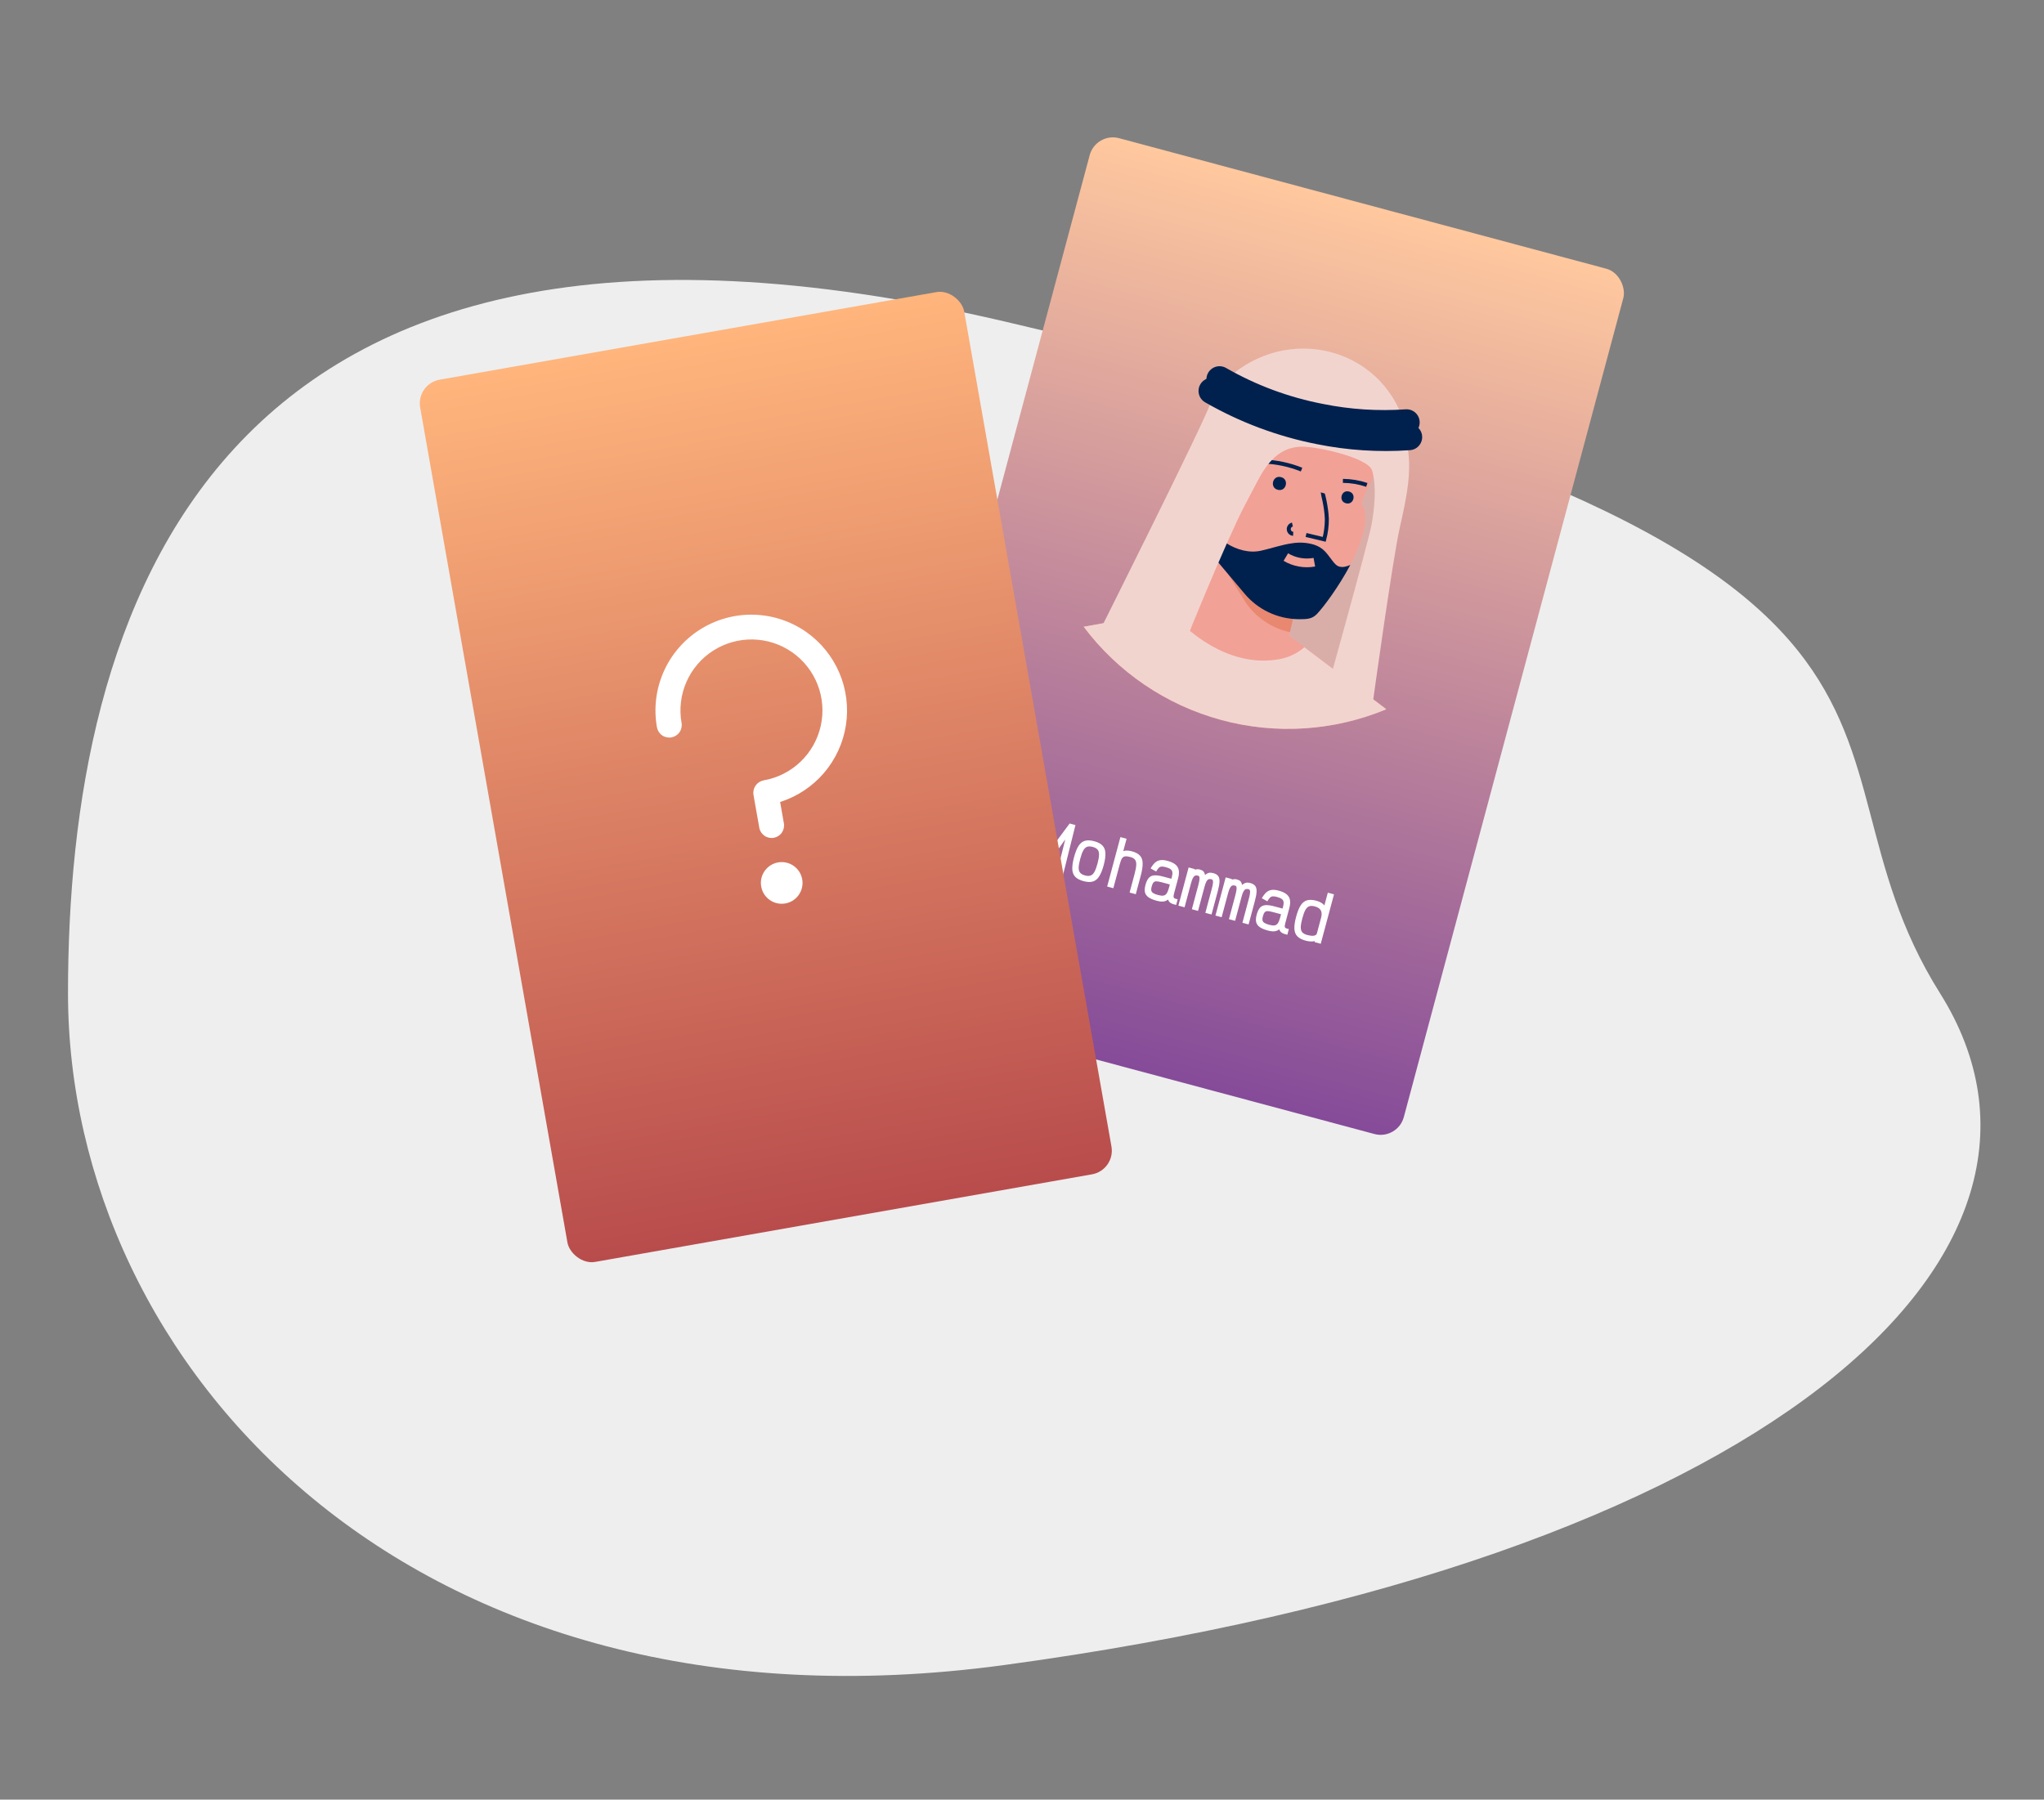 <svg width="511" height="450" viewBox="0 0 511 450" fill="none" xmlns="http://www.w3.org/2000/svg">
<rect x="0" y="0" width="511" height="450" fill="#808080" stroke="none"/>
<path d="M485 248.35C525.75 313.193 442.5 390.4 251 416.35C102.25 436.506 17 341.134 17 248.35C17 155.566 50.251 33.506 251 80.35C508.75 140.494 444.25 183.506 485 248.35Z" fill="#EEEEEE"/>
<rect x="273.976" y="33" width="138.108" height="224" rx="6" transform="rotate(15 273.976 33)" fill="url(#paint0_linear_5_182)"/>
<path d="M338.314 173.172C343.57 150.88 348.849 127.458 342.794 105.369C341.306 99.951 338.273 93.958 332.736 93.016C326.263 91.912 321.201 98.257 317.735 103.831C312.589 112.092 307.434 120.358 302.699 128.866C299.275 135.022 291.663 145.114 292.334 152.617C293.533 165.963 327.736 170.732 338.314 173.172Z" fill="#DAAEA8"/>
<path d="M299.396 127.411C302.537 128.252 305.765 126.389 306.606 123.248C307.448 120.108 305.584 116.88 302.444 116.038C299.303 115.197 296.075 117.061 295.234 120.201C294.392 123.341 296.256 126.569 299.396 127.411Z" fill="#F2A196"/>
<path d="M301.539 127.214C304.495 128.006 307.533 126.252 308.325 123.297C309.117 120.341 307.363 117.303 304.407 116.511C301.451 115.719 298.413 117.473 297.621 120.429C296.829 123.384 298.583 126.422 301.539 127.214Z" fill="#E88870"/>
<path d="M346.581 177.345C333.47 182.802 318.914 183.736 305.212 179.999C291.511 176.263 279.444 168.07 270.917 156.712L289.237 153.444C290.11 153.287 290.969 153.059 291.804 152.762L292.245 152.601L292.56 152.47C294.694 151.589 296.614 150.258 298.187 148.568C300.202 146.401 301.391 143.73 302.173 140.892C302.43 139.932 302.667 138.967 302.894 137.999C303.121 137.031 303.341 136.075 303.588 135.116C303.858 134.053 304.131 132.99 304.407 131.926L304.937 132.409L304.977 132.445L306.476 133.81L307.245 134.164L316.15 138.231L319.678 139.85L326.084 142.793L323.531 153.581L322.469 158.064L322.292 158.82L322.262 158.93L325.868 161.66L326.092 161.831L346.581 177.345Z" fill="#F2A196"/>
<path d="M303.097 137.243L311.326 150.497C313.913 154.379 317.915 157.097 322.478 158.07L323.54 153.587L326.093 142.799L319.687 139.856C318.659 140.026 317.631 140.195 316.618 140.31C313.586 140.656 310.596 139.414 308.238 137.577C306.492 136.168 305.147 134.324 304.339 132.231L303.097 137.243Z" fill="#E88870"/>
<path d="M346.581 177.345C333.47 182.802 318.914 183.736 305.212 179.999C291.511 176.263 279.444 168.07 270.917 156.712L289.237 153.444C290.11 153.287 290.969 153.059 291.804 152.762L292.245 152.601C298.905 160.34 308.861 166.611 319.422 164.902C321.89 164.539 324.202 163.478 326.088 161.845L346.581 177.345Z" fill="#F2D4CF"/>
<path d="M340.509 134.276C339.771 136.699 338.783 139.039 337.562 141.258C334.741 146.597 330.979 151.658 329.269 153.477C327.992 154.833 326.672 154.835 324.584 154.827C321.999 154.797 319.452 154.206 317.118 153.093C314.785 151.981 312.721 150.374 311.07 148.385L300.988 136.388C301.226 134.659 301.358 132.826 301.47 130.949C301.797 125.491 301.919 119.655 303.622 114.892C304.128 113.541 305.113 112.423 306.389 111.75C309.852 109.757 315.422 109.815 318.884 109.764C324.111 109.684 329.345 110.165 334.56 109.824C338.401 109.577 342.663 108.815 345.592 106.115C345.592 106.115 345.087 109.844 344.97 110.695C344.736 112.453 344.374 113.937 344.152 115.674C343.887 117.57 343.32 119.411 342.475 121.129C341.895 122.318 341.262 123.489 340.723 124.7C340.204 125.859 340.519 125.954 340.934 126.961C341.811 129.042 341.085 132.218 340.509 134.276Z" fill="#F2A196"/>
<path d="M320.286 119.317C322.336 119.827 321.578 122.965 319.522 122.489L319.428 122.464C317.379 121.951 318.134 118.812 320.193 119.289L320.287 119.314L320.286 119.317Z" fill="#00214E"/>
<path d="M337.272 122.915C339.174 123.389 338.472 126.302 336.562 125.858L336.479 125.836C334.577 125.358 335.279 122.445 337.189 122.889L337.273 122.912L337.272 122.915Z" fill="#00214E"/>
<path d="M330.675 123.252C330.657 123.319 331.592 126.519 331.711 129.767C331.715 131.487 331.497 133.2 331.063 134.863L326.512 133.77" stroke="#00214E" stroke-miterlimit="10"/>
<path d="M337.576 141.262C334.754 146.6 330.993 151.662 329.283 153.48C328.005 154.837 326.685 154.838 324.597 154.831C322.013 154.801 319.465 154.209 317.132 153.097C314.798 151.984 312.735 150.378 311.084 148.389L301.002 136.391C301.279 134.365 301.024 132.293 301.076 130.241C301.107 129.31 301.166 128.351 301.605 127.515C301.55 127.997 301.645 128.485 301.877 128.911C302.944 131.455 304.215 134.341 306.648 135.868C309.184 137.458 312.293 138.363 315.271 137.698C317.864 137.12 320.495 136.183 323.143 135.828C324.909 135.552 326.714 135.668 328.429 136.169C330.859 136.935 331.65 138.305 333.104 140.211C333.578 140.836 334.12 141.501 334.886 141.692C335.758 141.918 336.713 141.644 337.576 141.262Z" fill="#00214E"/>
<path d="M321.458 139.295C323.6 140.573 326.134 141.03 328.588 140.581" stroke="#F2A196" stroke-width="2.184" stroke-miterlimit="10"/>
<path d="M315.858 115.413C319.129 115.519 322.357 116.201 325.392 117.427" stroke="#00214E" stroke-miterlimit="10"/>
<path d="M335.727 120.239C337.759 120.256 339.776 120.597 341.702 121.248" stroke="#00214E" stroke-miterlimit="10"/>
<path d="M323.103 131.16C322.828 131.225 322.585 131.386 322.419 131.614C322.252 131.843 322.174 132.124 322.198 132.406C322.221 132.687 322.346 132.951 322.548 133.149C322.75 133.346 323.016 133.465 323.298 133.482" stroke="#00214E" stroke-miterlimit="10"/>
<path d="M301.149 130.892L301.49 130.955L301.65 131.27L301.253 136.096L301.075 136.117L300.915 135.726L301.149 130.892Z" fill="#00214E"/>
<path d="M311.084 126.567C307.228 133.8 294.391 164.354 292.048 172.187C292.739 169.862 275.326 161.572 274.378 158.848C274.378 158.848 300.817 106.106 302.522 101.056C302.662 100.642 304.735 96.809 305.588 95.916C319.881 81.197 343.546 85.774 350.536 104.17C350.677 104.542 350.595 106.975 350.721 107.35C351.09 108.445 351.296 109.497 351.583 110.567C353.344 117.133 351.431 125.314 349.952 131.905C348.099 140.16 343.191 175.788 343.191 175.788C343.191 175.788 330.883 176.075 330.784 176.07C330.784 176.07 342.108 135.518 342.885 131.227C343.626 127.123 344.207 121.704 343.026 117.642C342.091 114.444 328.945 111.499 325.079 111.693C319.799 111.956 316.784 115.651 314.281 120.483C313.225 122.523 312.159 124.551 311.084 126.567Z" fill="#F2D4CF"/>
<path d="M304.881 94.848C312.734 99.357 321.282 102.528 330.175 104.232C337.237 105.654 344.458 106.12 351.644 105.618" stroke="#00214E" stroke-width="6.551" stroke-miterlimit="10" stroke-linecap="round"/>
<path d="M302.907 97.757C311.28 102.575 320.387 105.985 329.866 107.849C337.234 109.338 344.769 109.826 352.267 109.298" stroke="#00214E" stroke-width="6.551" stroke-miterlimit="10" stroke-linecap="round"/>
<path d="M257.576 216.532L261.106 204.226L262.558 204.615L263.345 211.385L267.411 205.915L268.864 206.305L265.767 218.726L264.222 218.312L266.312 209.894L263.326 214.113L261.997 213.757L261.521 208.611L259.122 216.946L257.576 216.532ZM270.881 220.328C269.953 220.08 269.261 219.718 268.803 219.242C268.356 218.768 268.112 218.134 268.071 217.339C268.043 216.537 268.189 215.538 268.509 214.343C268.832 213.137 269.205 212.199 269.628 211.528C270.061 210.86 270.589 210.433 271.213 210.247C271.848 210.064 272.629 210.096 273.556 210.345C274.483 210.593 275.17 210.954 275.618 211.427C276.076 211.903 276.32 212.537 276.35 213.33C276.391 214.125 276.25 215.125 275.927 216.33C275.607 217.526 275.229 218.462 274.793 219.141C274.371 219.811 273.842 220.239 273.208 220.422C272.584 220.608 271.808 220.577 270.881 220.328ZM271.262 218.907C271.818 219.056 272.28 219.063 272.647 218.93C273.024 218.799 273.344 218.493 273.605 218.011C273.88 217.521 274.139 216.823 274.382 215.916C274.628 214.999 274.753 214.265 274.757 213.714C274.771 213.166 274.648 212.741 274.386 212.439C274.135 212.14 273.731 211.916 273.175 211.766C272.618 211.617 272.152 211.608 271.774 211.739C271.407 211.873 271.088 212.179 270.816 212.658C270.554 213.14 270.3 213.84 270.055 214.757C269.812 215.663 269.682 216.396 269.664 216.955C269.66 217.506 269.784 217.931 270.035 218.23C270.296 218.532 270.705 218.757 271.262 218.907ZM276.79 221.68L280.103 209.316L281.648 209.73L280.82 212.821C281.104 212.709 281.426 212.663 281.785 212.682C282.147 212.691 282.544 212.753 282.977 212.869C283.874 213.109 284.54 213.465 284.977 213.935C285.417 214.395 285.645 215.03 285.66 215.841C285.687 216.643 285.532 217.678 285.192 218.945L283.946 223.597L282.4 223.183L283.647 218.531C283.906 217.563 284.046 216.794 284.066 216.225C284.086 215.656 283.974 215.229 283.73 214.943C283.5 214.649 283.122 214.432 282.596 214.291C282.05 214.145 281.611 214.093 281.279 214.137C280.96 214.173 280.7 214.341 280.498 214.64C280.307 214.942 280.126 215.412 279.955 216.051L278.335 222.094L276.79 221.68ZM289.167 225.228C288.281 224.991 287.601 224.704 287.128 224.367C286.655 224.031 286.358 223.614 286.237 223.118C286.127 222.625 286.168 222.017 286.361 221.296C286.577 220.492 286.857 219.899 287.202 219.517C287.561 219.127 288.026 218.915 288.599 218.881C289.171 218.846 289.9 218.948 290.786 219.185L292.842 219.736L292.974 219.242C293.101 218.768 293.139 218.38 293.087 218.079C293.048 217.771 292.895 217.52 292.626 217.326C292.368 217.136 291.966 216.967 291.42 216.821C290.987 216.705 290.635 216.66 290.363 216.687C290.104 216.706 289.875 216.816 289.678 217.017C289.48 217.218 289.267 217.519 289.038 217.922L287.653 217.153C288.008 216.531 288.375 216.049 288.753 215.709C289.131 215.368 289.568 215.16 290.064 215.083C290.559 215.006 291.152 215.059 291.842 215.244C292.739 215.485 293.416 215.799 293.876 216.187C294.335 216.575 294.609 217.057 294.697 217.633C294.789 218.198 294.73 218.873 294.52 219.656L293.522 223.38C293.42 223.762 293.376 224.048 293.391 224.24C293.409 224.421 293.499 224.556 293.663 224.644C293.83 224.722 294.081 224.795 294.417 224.862L294.036 226.284C293.44 226.158 292.977 225.99 292.647 225.78C292.327 225.572 292.121 225.291 292.029 224.935C291.78 225.122 291.511 225.26 291.222 225.348C290.946 225.429 290.641 225.457 290.305 225.434C289.969 225.41 289.59 225.341 289.167 225.228ZM289.548 223.806C290.094 223.953 290.529 223.998 290.854 223.941C291.188 223.887 291.457 223.71 291.658 223.411C291.873 223.104 292.059 222.657 292.216 222.07L292.461 221.158L290.405 220.607C289.859 220.461 289.427 220.384 289.109 220.376C288.791 220.368 288.543 220.467 288.367 220.674C288.193 220.87 288.039 221.216 287.907 221.71C287.802 222.102 287.776 222.426 287.828 222.683C287.881 222.94 288.044 223.155 288.318 223.328C288.592 223.501 289.002 223.66 289.548 223.806ZM294.597 226.451L297.157 216.9L298.702 217.314L298.661 217.469C298.933 217.398 299.159 217.36 299.338 217.352C299.519 217.335 299.718 217.355 299.935 217.413C300.357 217.526 300.658 217.678 300.839 217.87C301.03 218.065 301.169 218.368 301.258 218.778C301.623 218.489 301.952 218.312 302.245 218.247C302.539 218.182 302.892 218.205 303.304 218.316C303.86 218.465 304.266 218.7 304.522 219.023C304.778 219.346 304.897 219.808 304.879 220.411C304.864 221.003 304.727 221.783 304.467 222.752L302.881 228.671L301.336 228.257L302.922 222.338C303.076 221.761 303.177 221.302 303.224 220.961C303.274 220.61 303.272 220.35 303.218 220.181C303.164 220.012 303.054 219.905 302.89 219.861C302.591 219.781 302.336 219.784 302.125 219.871C301.924 219.961 301.745 220.156 301.587 220.456C301.429 220.756 301.277 221.179 301.131 221.725L299.512 227.768L297.966 227.354L299.528 221.528C299.688 220.93 299.794 220.451 299.847 220.089C299.899 219.728 299.899 219.463 299.845 219.294C299.793 219.114 299.685 219.002 299.52 218.958C299.222 218.878 298.967 218.882 298.756 218.969C298.555 219.058 298.376 219.253 298.218 219.553C298.06 219.853 297.908 220.277 297.762 220.823L296.143 226.865L294.597 226.451ZM303.864 228.934L306.423 219.383L307.969 219.797L307.927 219.952C308.2 219.882 308.426 219.843 308.605 219.835C308.786 219.818 308.985 219.838 309.201 219.896C309.624 220.009 309.925 220.162 310.106 220.353C310.297 220.548 310.436 220.851 310.525 221.261C310.89 220.972 311.219 220.795 311.512 220.73C311.806 220.665 312.158 220.688 312.571 220.799C313.127 220.948 313.533 221.183 313.789 221.506C314.045 221.829 314.164 222.291 314.146 222.894C314.131 223.486 313.993 224.266 313.734 225.235L312.148 231.154L310.602 230.74L312.188 224.821C312.343 224.244 312.444 223.785 312.491 223.444C312.541 223.093 312.539 222.833 312.485 222.664C312.431 222.495 312.321 222.388 312.156 222.344C311.858 222.264 311.603 222.267 311.392 222.354C311.191 222.444 311.012 222.639 310.854 222.939C310.696 223.239 310.544 223.662 310.398 224.208L308.779 230.251L307.233 229.837L308.795 224.011C308.955 223.413 309.061 222.934 309.114 222.572C309.166 222.211 309.166 221.946 309.112 221.777C309.06 221.597 308.952 221.485 308.787 221.441C308.488 221.361 308.234 221.365 308.023 221.452C307.822 221.541 307.643 221.736 307.485 222.036C307.327 222.337 307.175 222.76 307.029 223.306L305.41 229.349L303.864 228.934ZM316.968 232.677C316.082 232.44 315.402 232.153 314.929 231.816C314.456 231.48 314.159 231.063 314.038 230.567C313.927 230.074 313.969 229.466 314.162 228.745C314.377 227.942 314.657 227.349 315.003 226.966C315.361 226.576 315.827 226.364 316.399 226.33C316.972 226.296 317.701 226.397 318.587 226.635L320.642 227.185L320.775 226.691C320.902 226.217 320.939 225.829 320.888 225.528C320.849 225.22 320.695 224.969 320.427 224.775C320.169 224.585 319.766 224.416 319.22 224.27C318.788 224.154 318.435 224.109 318.163 224.136C317.904 224.155 317.676 224.265 317.478 224.466C317.281 224.667 317.068 224.969 316.838 225.371L315.454 224.602C315.809 223.98 316.175 223.498 316.553 223.158C316.932 222.817 317.369 222.609 317.864 222.532C318.36 222.455 318.952 222.509 319.643 222.694C320.539 222.934 321.217 223.248 321.676 223.636C322.135 224.024 322.409 224.506 322.498 225.082C322.589 225.648 322.53 226.322 322.32 227.105L321.322 230.829C321.22 231.211 321.177 231.497 321.191 231.689C321.209 231.87 321.3 232.005 321.464 232.093C321.631 232.171 321.882 232.244 322.217 232.312L321.836 233.733C321.241 233.607 320.778 233.439 320.447 233.229C320.128 233.022 319.921 232.74 319.829 232.384C319.58 232.571 319.311 232.709 319.023 232.797C318.747 232.878 318.441 232.907 318.105 232.883C317.769 232.859 317.39 232.791 316.968 232.677ZM317.349 231.256C317.895 231.402 318.33 231.447 318.654 231.39C318.989 231.336 319.257 231.16 319.459 230.86C319.674 230.553 319.86 230.106 320.017 229.519L320.261 228.607L318.206 228.056C317.66 227.91 317.228 227.833 316.91 227.825C316.591 227.817 316.344 227.916 316.167 228.123C315.993 228.319 315.84 228.665 315.707 229.159C315.602 229.551 315.576 229.875 315.629 230.132C315.681 230.389 315.845 230.604 316.119 230.777C316.393 230.95 316.803 231.109 317.349 231.256ZM326.404 235.206C325.477 234.958 324.785 234.595 324.327 234.119C323.88 233.646 323.635 233.012 323.594 232.217C323.564 231.425 323.709 230.431 324.029 229.236C324.352 228.03 324.725 227.092 325.147 226.421C325.583 225.743 326.113 225.311 326.737 225.125C327.372 224.941 328.152 224.974 329.08 225.222C329.543 225.346 329.942 225.508 330.275 225.708C330.621 225.9 330.895 226.134 331.097 226.409L331.954 223.21L333.5 223.624L330.187 235.988L328.642 235.574L328.712 235.311C328.41 235.407 328.064 235.441 327.674 235.414C327.291 235.399 326.868 235.33 326.404 235.206ZM326.785 233.784C327.28 233.917 327.697 233.99 328.035 234.003C328.377 234.006 328.644 233.956 328.837 233.854C329.044 233.743 329.176 233.58 329.234 233.363L330.269 229.5C330.479 228.717 330.457 228.098 330.203 227.643C329.952 227.179 329.451 226.846 328.699 226.644C328.142 226.495 327.675 226.486 327.298 226.617C326.931 226.75 326.61 227.062 326.335 227.551C326.074 228.033 325.82 228.733 325.574 229.65C325.331 230.556 325.203 231.284 325.188 231.832C325.184 232.383 325.308 232.808 325.559 233.108C325.82 233.41 326.229 233.635 326.785 233.784Z" fill="white"/>
<rect x="104" y="95.982" width="138.108" height="224" rx="6" transform="rotate(-10 104 95.982)" fill="url(#paint1_linear_5_182)"/>
<path d="M201.585 158.044C197.702 155.32 193.098 153.809 188.355 153.703C183.613 153.598 178.946 154.903 174.946 157.452C170.946 160.002 167.793 163.681 165.886 168.025C163.979 172.368 163.405 177.18 164.235 181.85C164.379 182.666 164.841 183.392 165.52 183.867C166.199 184.343 167.039 184.529 167.855 184.385C168.671 184.241 169.397 183.779 169.872 183.1C170.348 182.421 170.534 181.581 170.39 180.765C169.772 177.306 170.194 173.74 171.604 170.521C173.013 167.302 175.347 164.574 178.309 162.683C181.27 160.791 184.726 159.821 188.24 159.896C191.753 159.97 195.165 161.086 198.044 163.102C200.923 165.117 203.138 167.942 204.41 171.218C205.682 174.494 205.953 178.074 205.188 181.504C204.423 184.934 202.658 188.06 200.115 190.485C197.572 192.911 194.367 194.527 190.904 195.129C190.093 195.283 189.374 195.748 188.901 196.424C188.427 197.1 188.237 197.935 188.369 198.749L189.817 206.956C189.96 207.772 190.423 208.498 191.102 208.973C191.78 209.449 192.621 209.635 193.437 209.491C194.253 209.347 194.979 208.885 195.454 208.206C195.929 207.527 196.116 206.687 195.972 205.871L195.031 200.536C199.29 199.183 203.086 196.667 205.993 193.273C208.899 189.878 210.8 185.739 211.481 181.322C212.163 176.906 211.597 172.386 209.849 168.274C208.101 164.161 205.239 160.618 201.585 158.044Z" fill="white"/>
<path d="M196.331 225.904C199.164 225.405 201.055 222.704 200.556 219.871C200.056 217.038 197.355 215.147 194.522 215.646C191.689 216.146 189.798 218.847 190.297 221.68C190.797 224.513 193.498 226.404 196.331 225.904Z" fill="white"/>
<defs>
<linearGradient id="paint0_linear_5_182" x1="343.03" y1="33" x2="343.03" y2="257" gradientUnits="userSpaceOnUse">
<stop stop-color="#FFC89E"/>
<stop offset="1" stop-color="#854B99"/>
</linearGradient>
<linearGradient id="paint1_linear_5_182" x1="173.054" y1="95.982" x2="173.054" y2="319.982" gradientUnits="userSpaceOnUse">
<stop stop-color="#FFB57C"/>
<stop offset="1" stop-color="#B84C4C"/>
</linearGradient>
</defs>
</svg>
